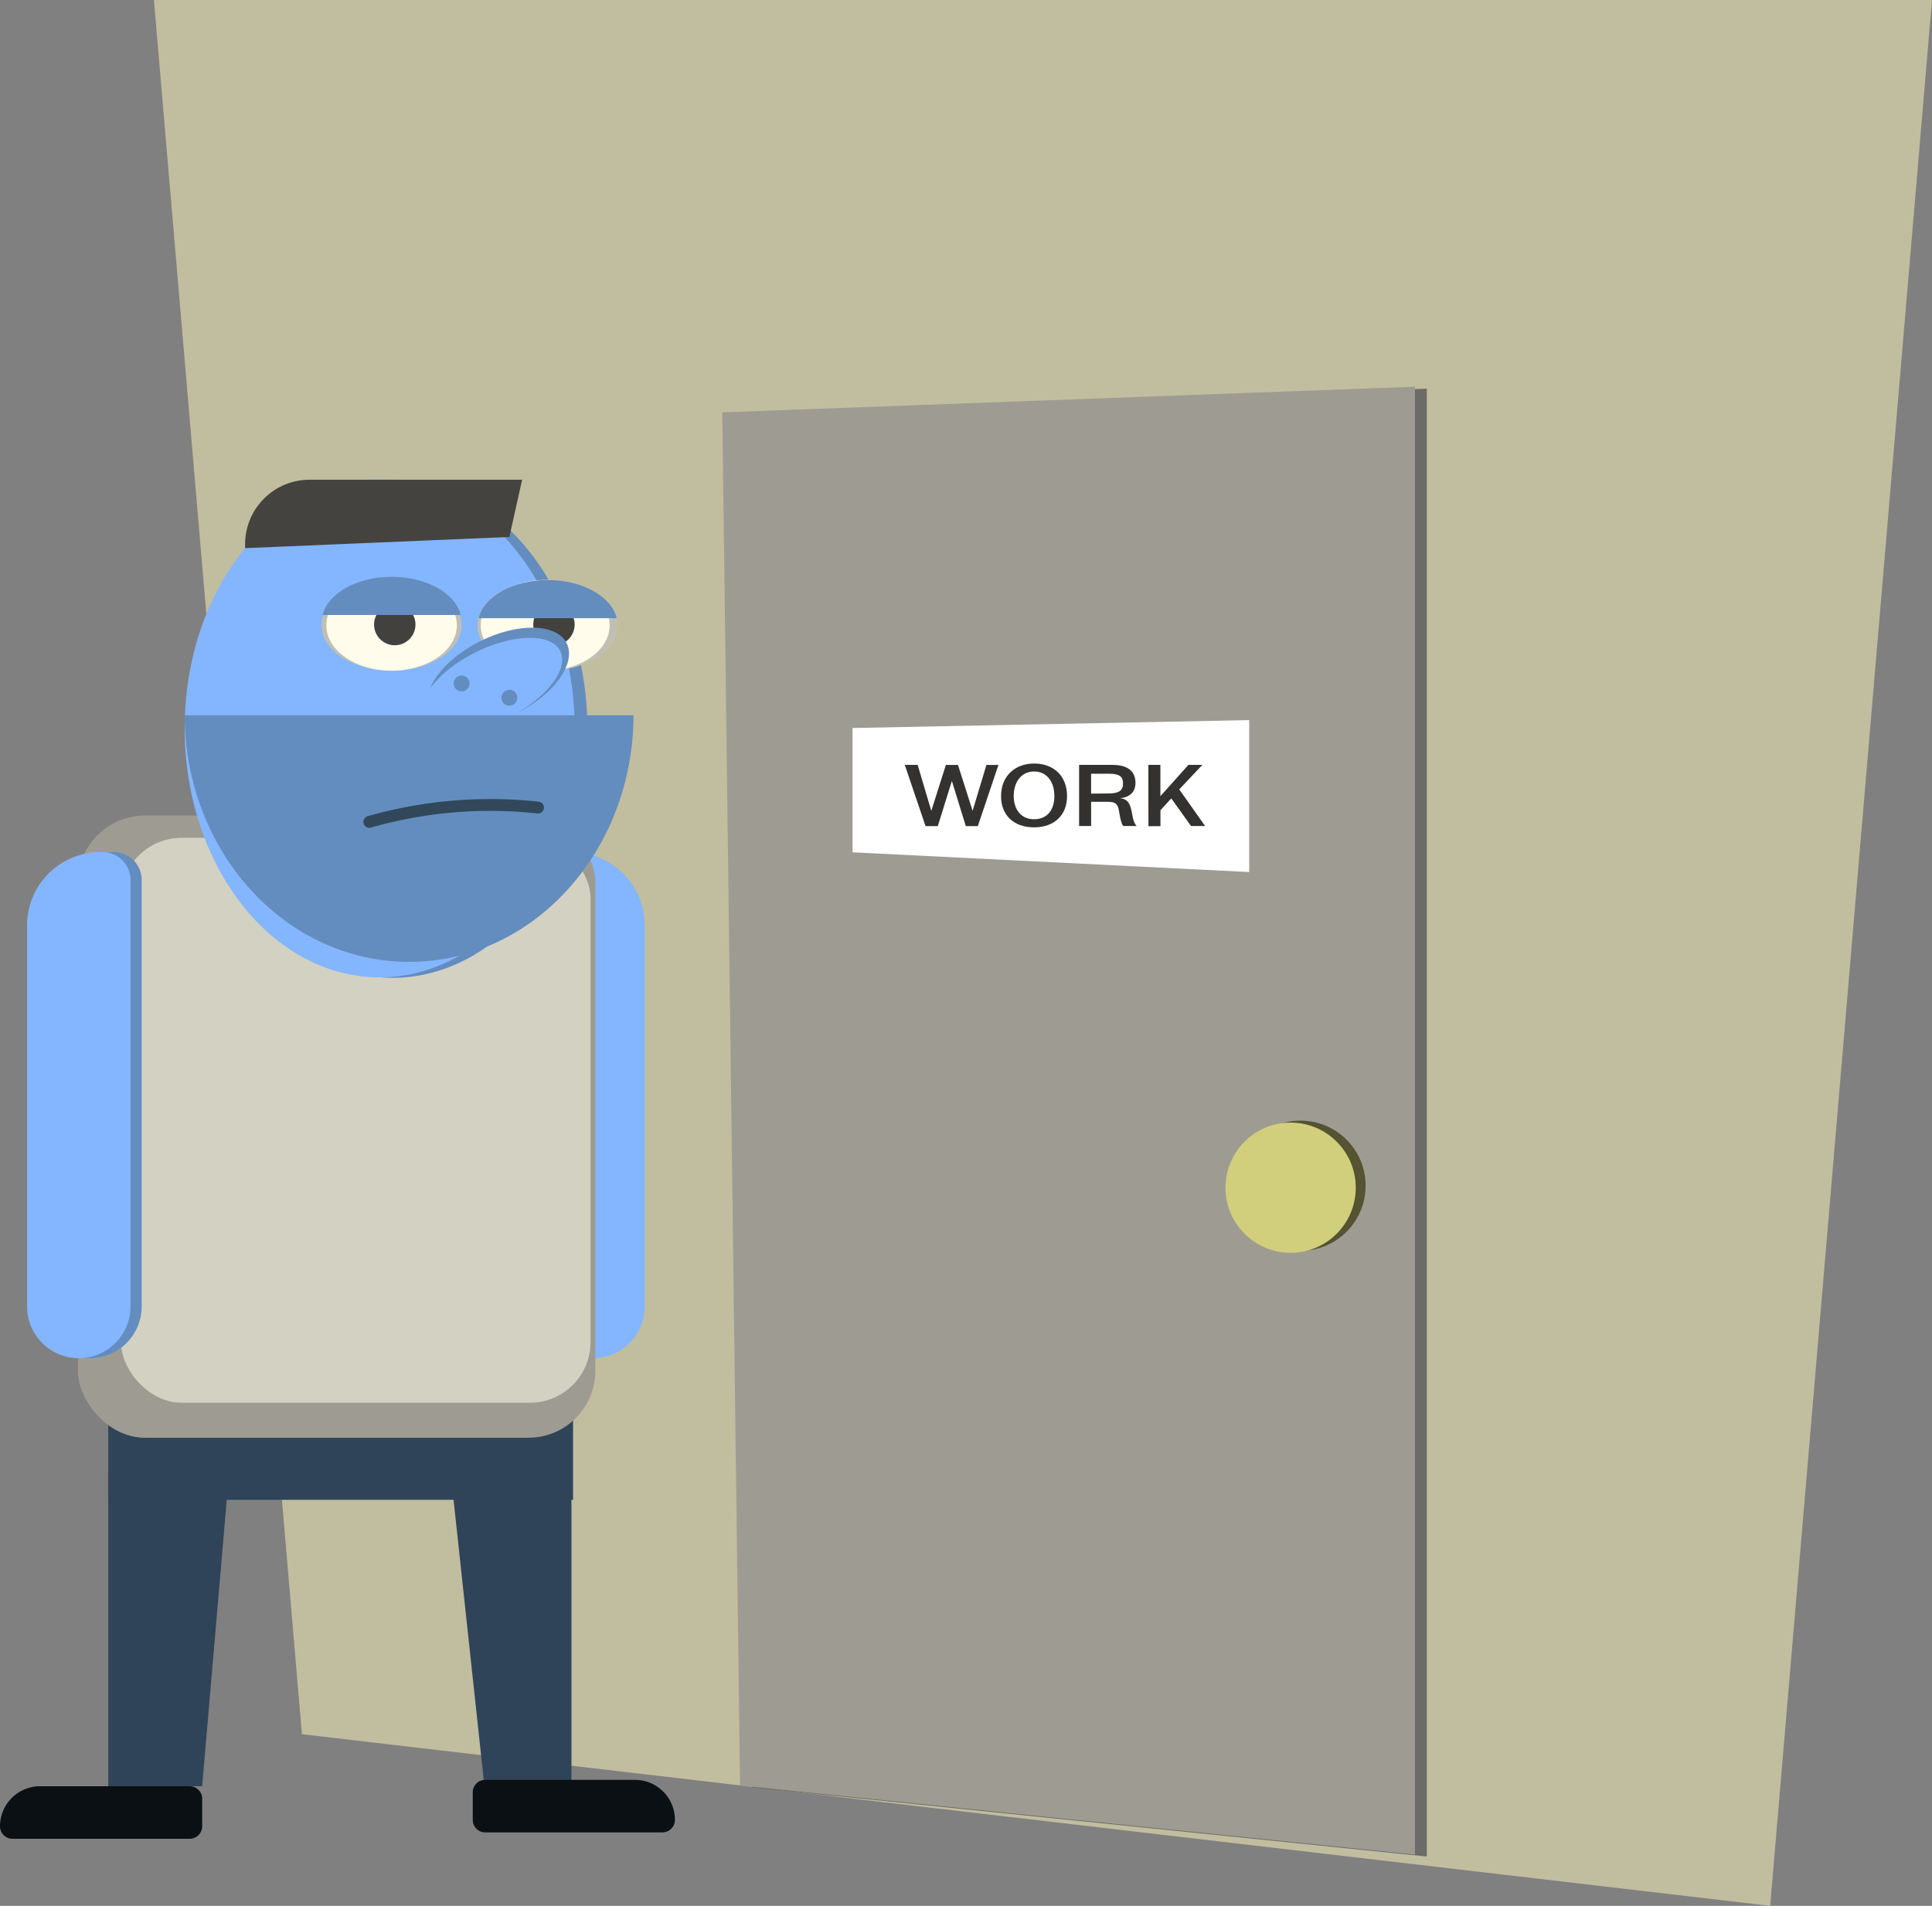 <svg xmlns="http://www.w3.org/2000/svg" viewBox="0 0 979 966"><rect x="0" y="0" width="979" height="966" fill="#808080" stroke="none"/><defs><style>.cls-1{fill:#c1bd9f;}.cls-2{fill:#2f4459;}.cls-3{fill:#648dbf;}.cls-4{fill:#83b6ff;}.cls-5{fill:#9e9c92;}.cls-6{fill:#d3d1c1;}.cls-7{fill:#c1bfb4;}.cls-8{fill:#fffceb;}.cls-9{fill:#42413e;}.cls-10{fill:#0b1014;}.cls-11{fill:#44433f;}.cls-12{fill:none;stroke:#31485b;stroke-linecap:round;stroke-miterlimit:10;stroke-width:6px;}.cls-13{fill:#6d6b67;}.cls-14{fill:#545332;}.cls-15{fill:#d1cf7c;}.cls-16{fill:#fff;}.cls-17{fill:#333230;}</style></defs><title>workAsset 6</title><g id="Layer_2" data-name="Layer 2"><g id="Layer_1-2" data-name="Layer 1"><polygon class="cls-1" points="897 966 153 879 78 0 979 0 897 966"/><rect class="cls-2" x="54.85" y="716.64" width="235.53" height="43.56"/><polygon class="cls-2" points="116.15 745.67 54.85 745.67 54.85 905.38 102.44 905.38 116.15 745.67"/><polygon class="cls-2" points="289.57 745.67 228.27 745.67 245.21 902.96 289.57 905.38 289.57 745.67"/><path class="cls-3" d="M294.81,688.41h0A26.21,26.21,0,0,0,321,662.19V469a37.1,37.1,0,0,0-37.1-37.1h-1.21A14.12,14.12,0,0,0,268.6,446V662.19A26.21,26.21,0,0,0,294.81,688.41Z"/><path class="cls-4" d="M300.46,688.41h0a26.21,26.21,0,0,0,26.21-26.21V469a37.1,37.1,0,0,0-37.1-37.1h-1.21A14.12,14.12,0,0,0,274.25,446V662.19A26.21,26.21,0,0,0,300.46,688.41Z"/><rect class="cls-5" x="39.52" y="413.35" width="262.15" height="315.38" rx="33.86" ry="33.86"/><rect class="cls-6" x="61.3" y="424.65" width="237.95" height="286.34" rx="30.74" ry="30.74"/><ellipse class="cls-3" cx="198.83" cy="369.39" rx="98.81" ry="126.23"/><ellipse class="cls-4" cx="192.38" cy="369.16" rx="98.81" ry="126.23"/><ellipse class="cls-7" cx="277.47" cy="316.96" rx="35.49" ry="22.99"/><ellipse class="cls-8" cx="276.26" cy="316.96" rx="32.67" ry="22.99"/><circle class="cls-9" cx="280.7" cy="316.56" r="10.49"/><ellipse class="cls-3" cx="252.51" cy="343.27" rx="38.72" ry="20.46" transform="translate(-126.45 148.36) rotate(-26.44)"/><ellipse class="cls-4" cx="249.24" cy="347.21" rx="38.72" ry="18.55" transform="translate(-128.54 147.32) rotate(-26.44)"/><circle class="cls-3" cx="233.92" cy="346.41" r="4.03"/><circle class="cls-3" cx="258.11" cy="353.67" r="4.03"/><path class="cls-3" d="M93.57,362.54c.2,69.09,51,125,113.73,125s113.53-55.94,113.73-125Z"/><ellipse class="cls-7" cx="198.42" cy="316.96" rx="35.49" ry="22.99"/><ellipse class="cls-8" cx="198.42" cy="316.96" rx="33.07" ry="22.99"/><path class="cls-3" d="M312.52,313.33c-2.69-11-17.35-19.36-35-19.36s-32.36,8.39-35,19.36Z"/><circle class="cls-9" cx="200.04" cy="316.56" r="10.49"/><path class="cls-3" d="M233.47,311.72c-2.69-11-17.35-19.36-35-19.36s-32.36,8.39-35,19.36Z"/><path class="cls-3" d="M45.57,688.41h0a26.21,26.21,0,0,1-26.21-26.21V469a37.1,37.1,0,0,1,37.1-37.1h1.21A14.12,14.12,0,0,1,71.79,446V662.19A26.21,26.21,0,0,1,45.57,688.41Z"/><path class="cls-4" d="M39.93,688.41h0a26.21,26.21,0,0,1-26.21-26.21V469a37.1,37.1,0,0,1,37.1-37.1H52A14.12,14.12,0,0,1,66.14,446V662.19A26.21,26.21,0,0,1,39.93,688.41Z"/><path class="cls-10" d="M20.3,905.38H96.12a6.32,6.32,0,0,1,6.32,6.32v14A6.32,6.32,0,0,1,96.12,932H6.32A6.32,6.32,0,0,1,0,925.68v0a20.3,20.3,0,0,1,20.3-20.3Z"/><path class="cls-10" d="M245.88,902.16h89.8a6.32,6.32,0,0,1,6.32,6.32v14a6.32,6.32,0,0,1-6.32,6.32H259.86a20.3,20.3,0,0,1-20.3-20.3v0a6.32,6.32,0,0,1,6.32-6.32Z" transform="translate(581.56 1830.93) rotate(-180)"/><path class="cls-11" d="M264.57,243.16H156.88a32.67,32.67,0,0,0-32.67,32.67v2l133.9-5.65Z"/><path class="cls-12" d="M187.13,416.58a223.7,223.7,0,0,1,85.5-7.26"/><polygon class="cls-13" points="372 210 723 197 723 941 381 906 372 210"/><polygon class="cls-5" points="366 209 717 196 717 940 375 905 366 209"/><circle class="cls-14" cx="659" cy="601" r="33"/><circle class="cls-15" cx="654" cy="602" r="33"/><polygon class="cls-16" points="633 442 432 432 432 369 633 365 633 442"/><path class="cls-17" d="M458.48,387.69H465L471.92,411l7.38-23.28h6.13l7.42,23.24,7-23.24h6.09l-10.45,31h-6.09l-7.06-22.87-7.14,22.88H469Z"/><path class="cls-17" d="M507.26,403.58C507.26,393,514.69,387,524,387c9.2,0,16.7,5.57,16.7,16.58,0,9.28-6.17,15.77-16.74,15.77C513.64,419.36,507.26,413.1,507.26,403.58Zm27-.28c0-6.9-3.71-12.26-10.25-12.26-6.7,0-10.33,5.65-10.33,12.35,0,6.94,3.75,11.86,10.29,11.86C531,415.24,534.34,410.12,534.29,403.3Z"/><path class="cls-17" d="M546.81,387.69h16.86c7.91,0,11.7,3.31,11.7,9.12,0,4.84-3.11,7.34-7.87,7.79,4.36.28,5.37,3.43,6.13,7.67.4,2.42.93,4.92,2.34,6.41H569.2c-.93-1.13-1.41-3.15-2-6.62-.61-4-1.37-5.65-5.65-5.65H552.9v12.26h-6.09Zm15,14.48c5.33,0,7.26-1.61,7.26-5,0-3.59-1.78-5-7.18-5h-9v10.09Z"/><path class="cls-17" d="M581.91,387.69H588v15.86l14.2-15.86h7.06l-11.7,12.43,13.11,18.56h-7.14l-10-14-5.49,6v8.07h-6.09Z"/></g></g></svg>